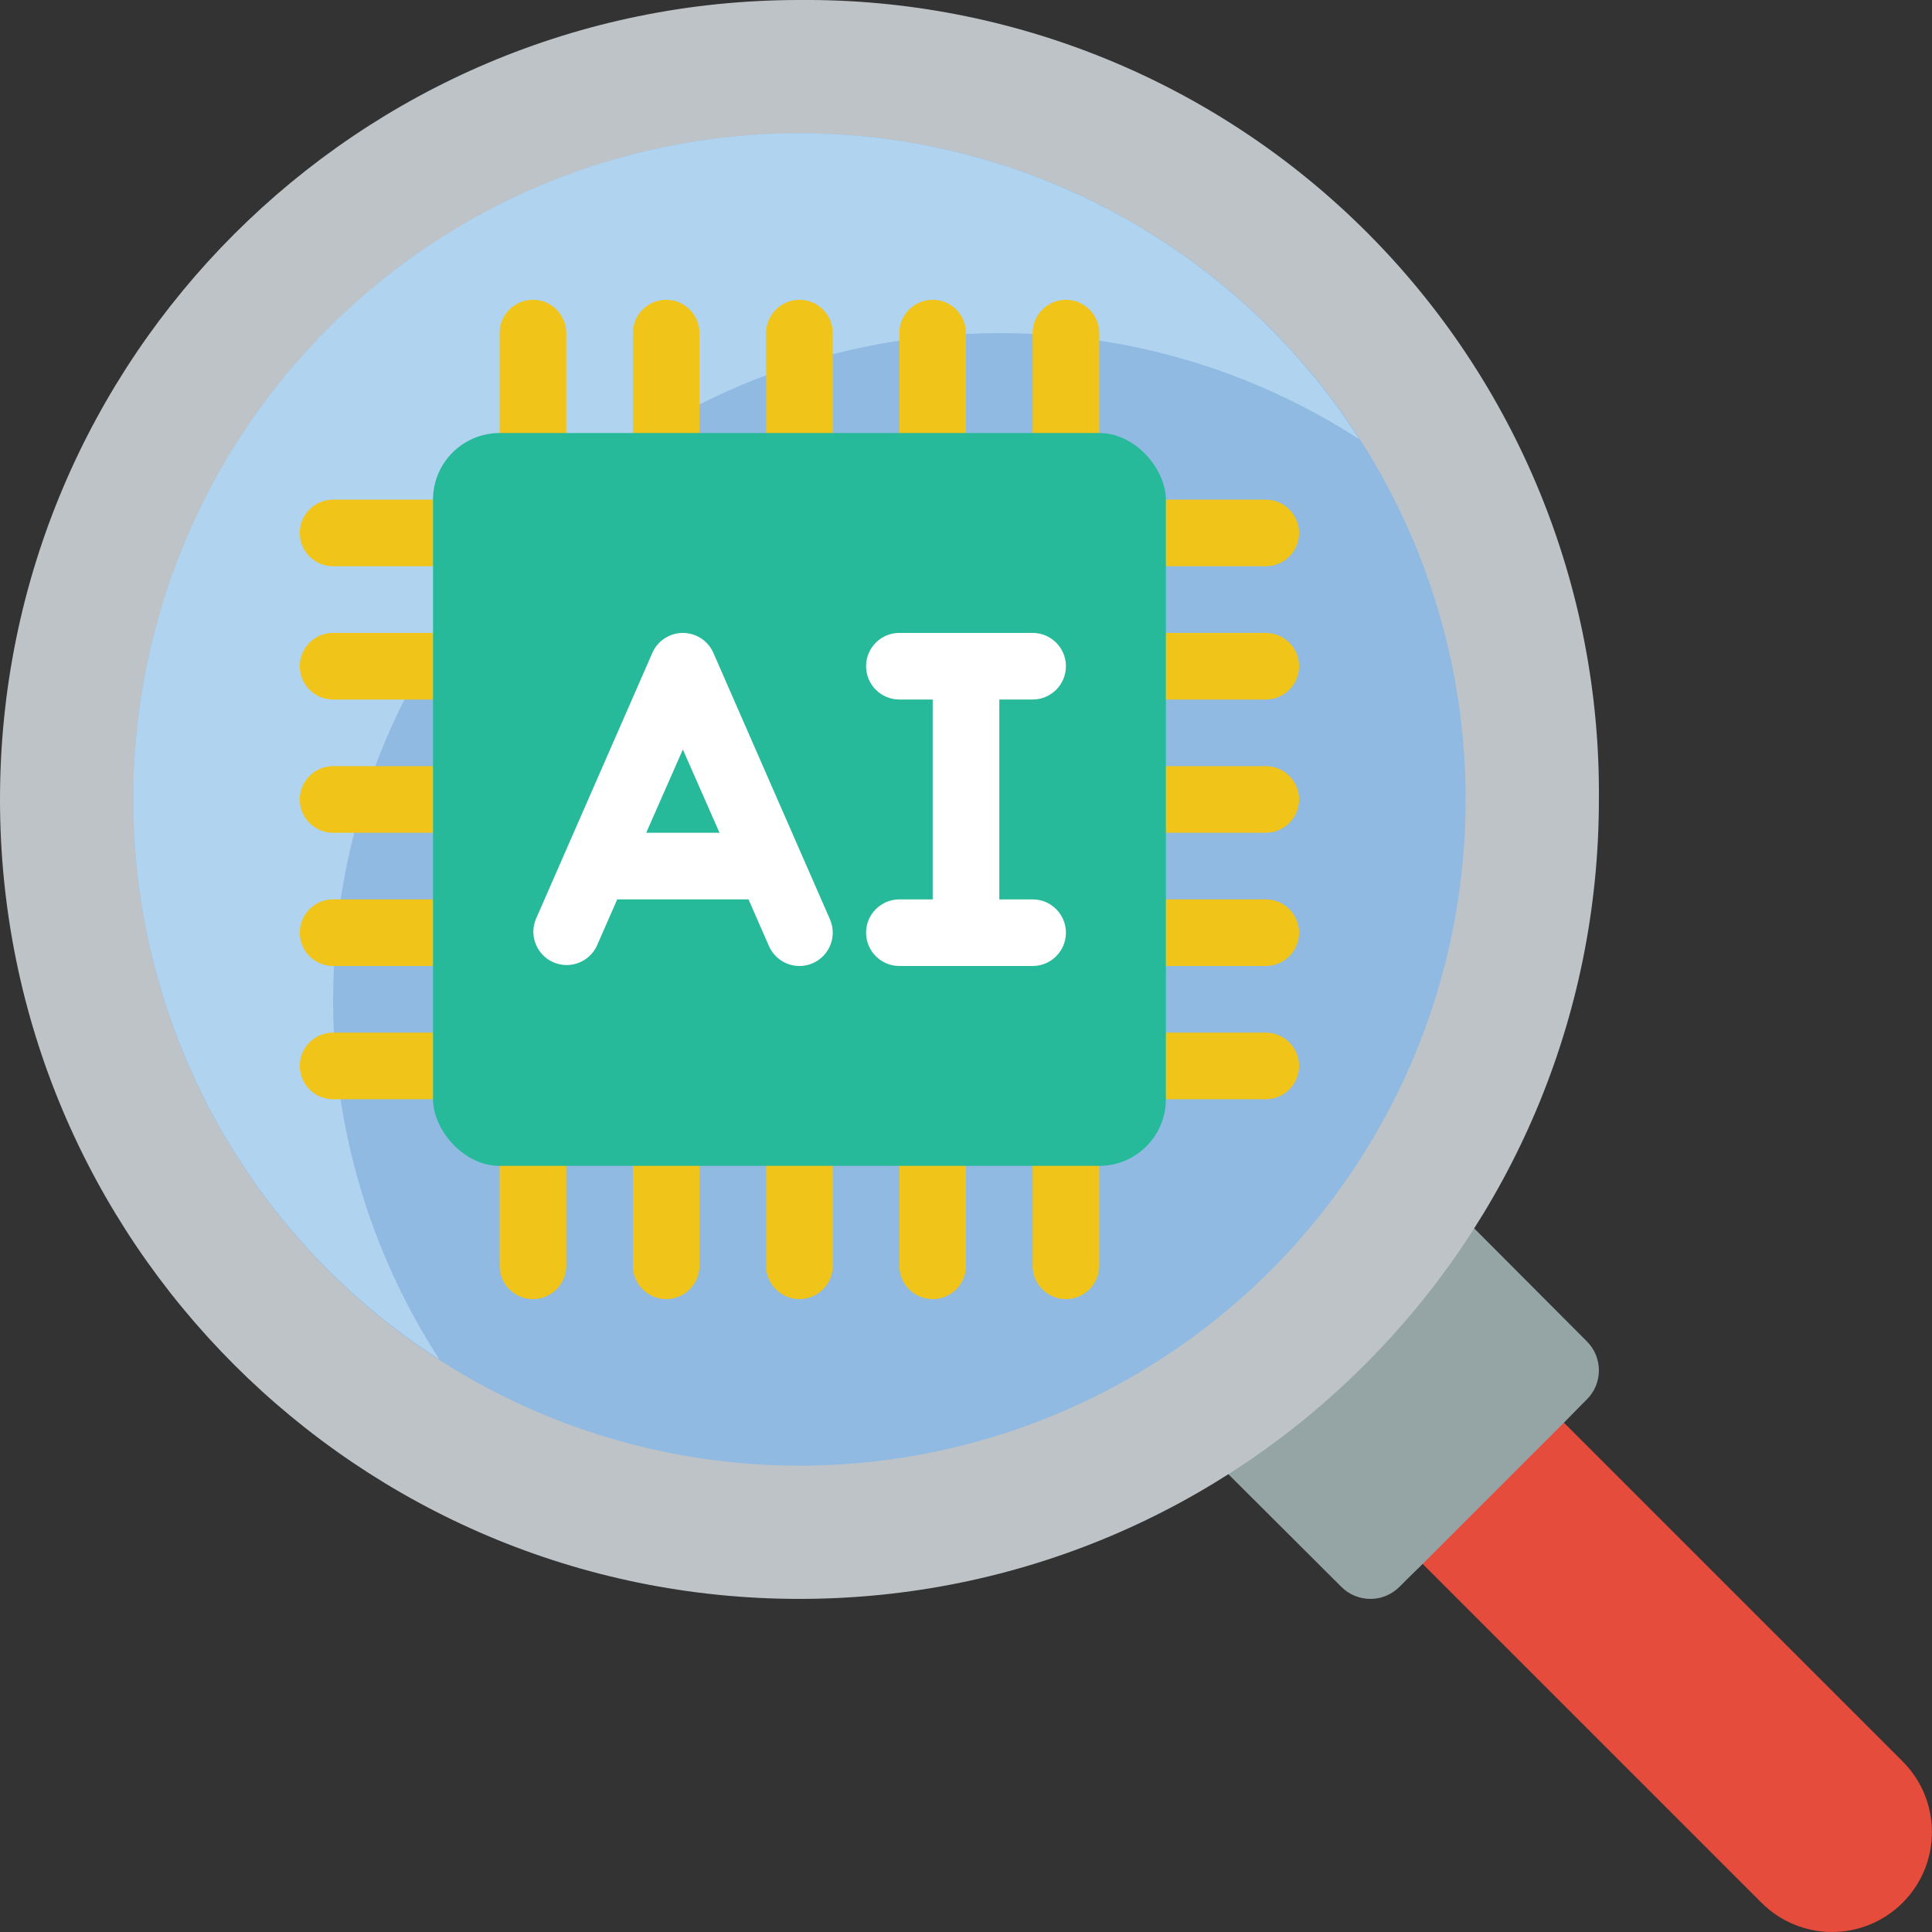 <svg height="512" viewBox="0 0 58 58" width="512" xmlns="http://www.w3.org/2000/svg">
    <rect x="0" y="0" width="58" height="58" fill="#333333" stroke="none"/>
    <g id="Page-1" fill="none" fill-rule="evenodd">
        <g id="039---Searching-AI" transform="translate(0 -1)">
            <path id="Path"
                  d="m57.12 58.12c-.562.563-1.325.88-2.12.88s-1.558-.317-2.12-.88l-10.88-10.88 4.24-4.24 10.88 10.88c1.17 1.171 1.17 3.069 0 4.24z"
                  fill="#e64c3c"/>
            <path id="Path"
                  d="m44.25 37.87 3.39 3.4c.48.481.48 1.259 0 1.74l-.21.21-.48.49-4.24 4.24-.49.48-.21.21c-.481.48-1.259.48-1.74 0l-3.4-3.39z"
                  fill="#95a5a5"/>
            <path id="Path"
                  d="m48 25c0 13.255-10.745 24-24 24s-24-10.745-24-24 10.745-24 24-24c6.382-.054 12.517 2.457 17.03 6.97 4.513 4.513 7.024 10.648 6.97 17.03z"
                  fill="#bdc3c7"/>
            <circle id="Oval" cx="24" cy="25" fill="#90bae1" r="20"/>
            <path id="Path"
                  d="m40.81 14.19c-3.219-2.087-6.974-3.195-10.81-3.19-11.041.011-19.989 8.959-20 20-.005 3.836 1.103 7.591 3.19 10.81-6.878-4.416-10.375-12.575-8.829-20.601 1.546-8.026 7.822-14.303 15.848-15.848 8.026-1.546 16.185 1.951 20.601 8.829z"
                  fill="#b0d3f0"/>
            <g fill="#f0c419">
                <path id="Path"
                      d="m16 15c-.552 0-1-.448-1-1v-3c0-.552.448-1 1-1s1 .448 1 1v3c0 .552-.448 1-1 1z"/>
                <path id="Path"
                      d="m20 15c-.552 0-1-.448-1-1v-3c0-.552.448-1 1-1s1 .448 1 1v3c0 .552-.448 1-1 1z"/>
                <path id="Path"
                      d="m24 15c-.552 0-1-.448-1-1v-3c0-.552.448-1 1-1s1 .448 1 1v3c0 .552-.448 1-1 1z"/>
                <path id="Path"
                      d="m28 15c-.552 0-1-.448-1-1v-3c0-.552.448-1 1-1s1 .448 1 1v3c0 .552-.448 1-1 1z"/>
                <path id="Path"
                      d="m32 15c-.552 0-1-.448-1-1v-3c0-.552.448-1 1-1s1 .448 1 1v3c0 .552-.448 1-1 1z"/>
                <path id="Path"
                      d="m16 40c-.552 0-1-.448-1-1v-3c0-.552.448-1 1-1s1 .448 1 1v3c0 .552-.448 1-1 1z"/>
                <path id="Path"
                      d="m20 40c-.552 0-1-.448-1-1v-3c0-.552.448-1 1-1s1 .448 1 1v3c0 .552-.448 1-1 1z"/>
                <path id="Path"
                      d="m24 40c-.552 0-1-.448-1-1v-3c0-.552.448-1 1-1s1 .448 1 1v3c0 .552-.448 1-1 1z"/>
                <path id="Path"
                      d="m28 40c-.552 0-1-.448-1-1v-3c0-.552.448-1 1-1s1 .448 1 1v3c0 .552-.448 1-1 1z"/>
                <path id="Path"
                      d="m32 40c-.552 0-1-.448-1-1v-3c0-.552.448-1 1-1s1 .448 1 1v3c0 .552-.448 1-1 1z"/>
                <path id="Path"
                      d="m38 18h-3c-.552 0-1-.448-1-1s.448-1 1-1h3c.552 0 1 .448 1 1s-.448 1-1 1z"/>
                <path id="Path"
                      d="m38 22h-3c-.552 0-1-.448-1-1s.448-1 1-1h3c.552 0 1 .448 1 1s-.448 1-1 1z"/>
                <path id="Path"
                      d="m38 26h-3c-.552 0-1-.448-1-1s.448-1 1-1h3c.552 0 1 .448 1 1s-.448 1-1 1z"/>
                <path id="Path"
                      d="m38 30h-3c-.552 0-1-.448-1-1s.448-1 1-1h3c.552 0 1 .448 1 1s-.448 1-1 1z"/>
                <path id="Path"
                      d="m38 34h-3c-.552 0-1-.448-1-1s.448-1 1-1h3c.552 0 1 .448 1 1s-.448 1-1 1z"/>
                <path id="Path"
                      d="m13 18h-3c-.552 0-1-.448-1-1s.448-1 1-1h3c.552 0 1 .448 1 1s-.448 1-1 1z"/>
                <path id="Path"
                      d="m13 22h-3c-.552 0-1-.448-1-1s.448-1 1-1h3c.552 0 1 .448 1 1s-.448 1-1 1z"/>
                <path id="Path"
                      d="m13 26h-3c-.552 0-1-.448-1-1s.448-1 1-1h3c.552 0 1 .448 1 1s-.448 1-1 1z"/>
                <path id="Path"
                      d="m13 30h-3c-.552 0-1-.448-1-1s.448-1 1-1h3c.552 0 1 .448 1 1s-.448 1-1 1z"/>
                <path id="Path"
                      d="m13 34h-3c-.552 0-1-.448-1-1s.448-1 1-1h3c.552 0 1 .448 1 1s-.448 1-1 1z"/>
            </g>
            <rect id="Rectangle" fill="#26b99a" height="22" rx="2" width="22" x="13" y="14"/>
            <path id="Shape"
                  d="m24.056 26.633c-.006-.015-.013-.029-.02-.045l-2.62-5.988c-.159-.364-.519-.599-.916-.599s-.757.235-.916.599l-3.5 8c-.201.502.033 1.072.528 1.288.495.216 1.073 0 1.304-.488l.613-1.4h3.942l.613 1.4c.159.364.519.6.916.6.138 0.0.274-.028.4-.084.243-.106.434-.305.531-.552.097-.247.091-.522-.015-.765zm-4.656-.633 1.1-2.5 1.1 2.5z"
                  fill="#fff" fill-rule="nonzero"/>
            <path id="Path"
                  d="m31 28h-1v-6h1c.552 0 1-.448 1-1s-.448-1-1-1h-4c-.552 0-1 .448-1 1s.448 1 1 1h1v6h-1c-.552 0-1 .448-1 1s.448 1 1 1h4c.552 0 1-.448 1-1s-.448-1-1-1z"
                  fill="#fff"/>
        </g>
    </g>
</svg>